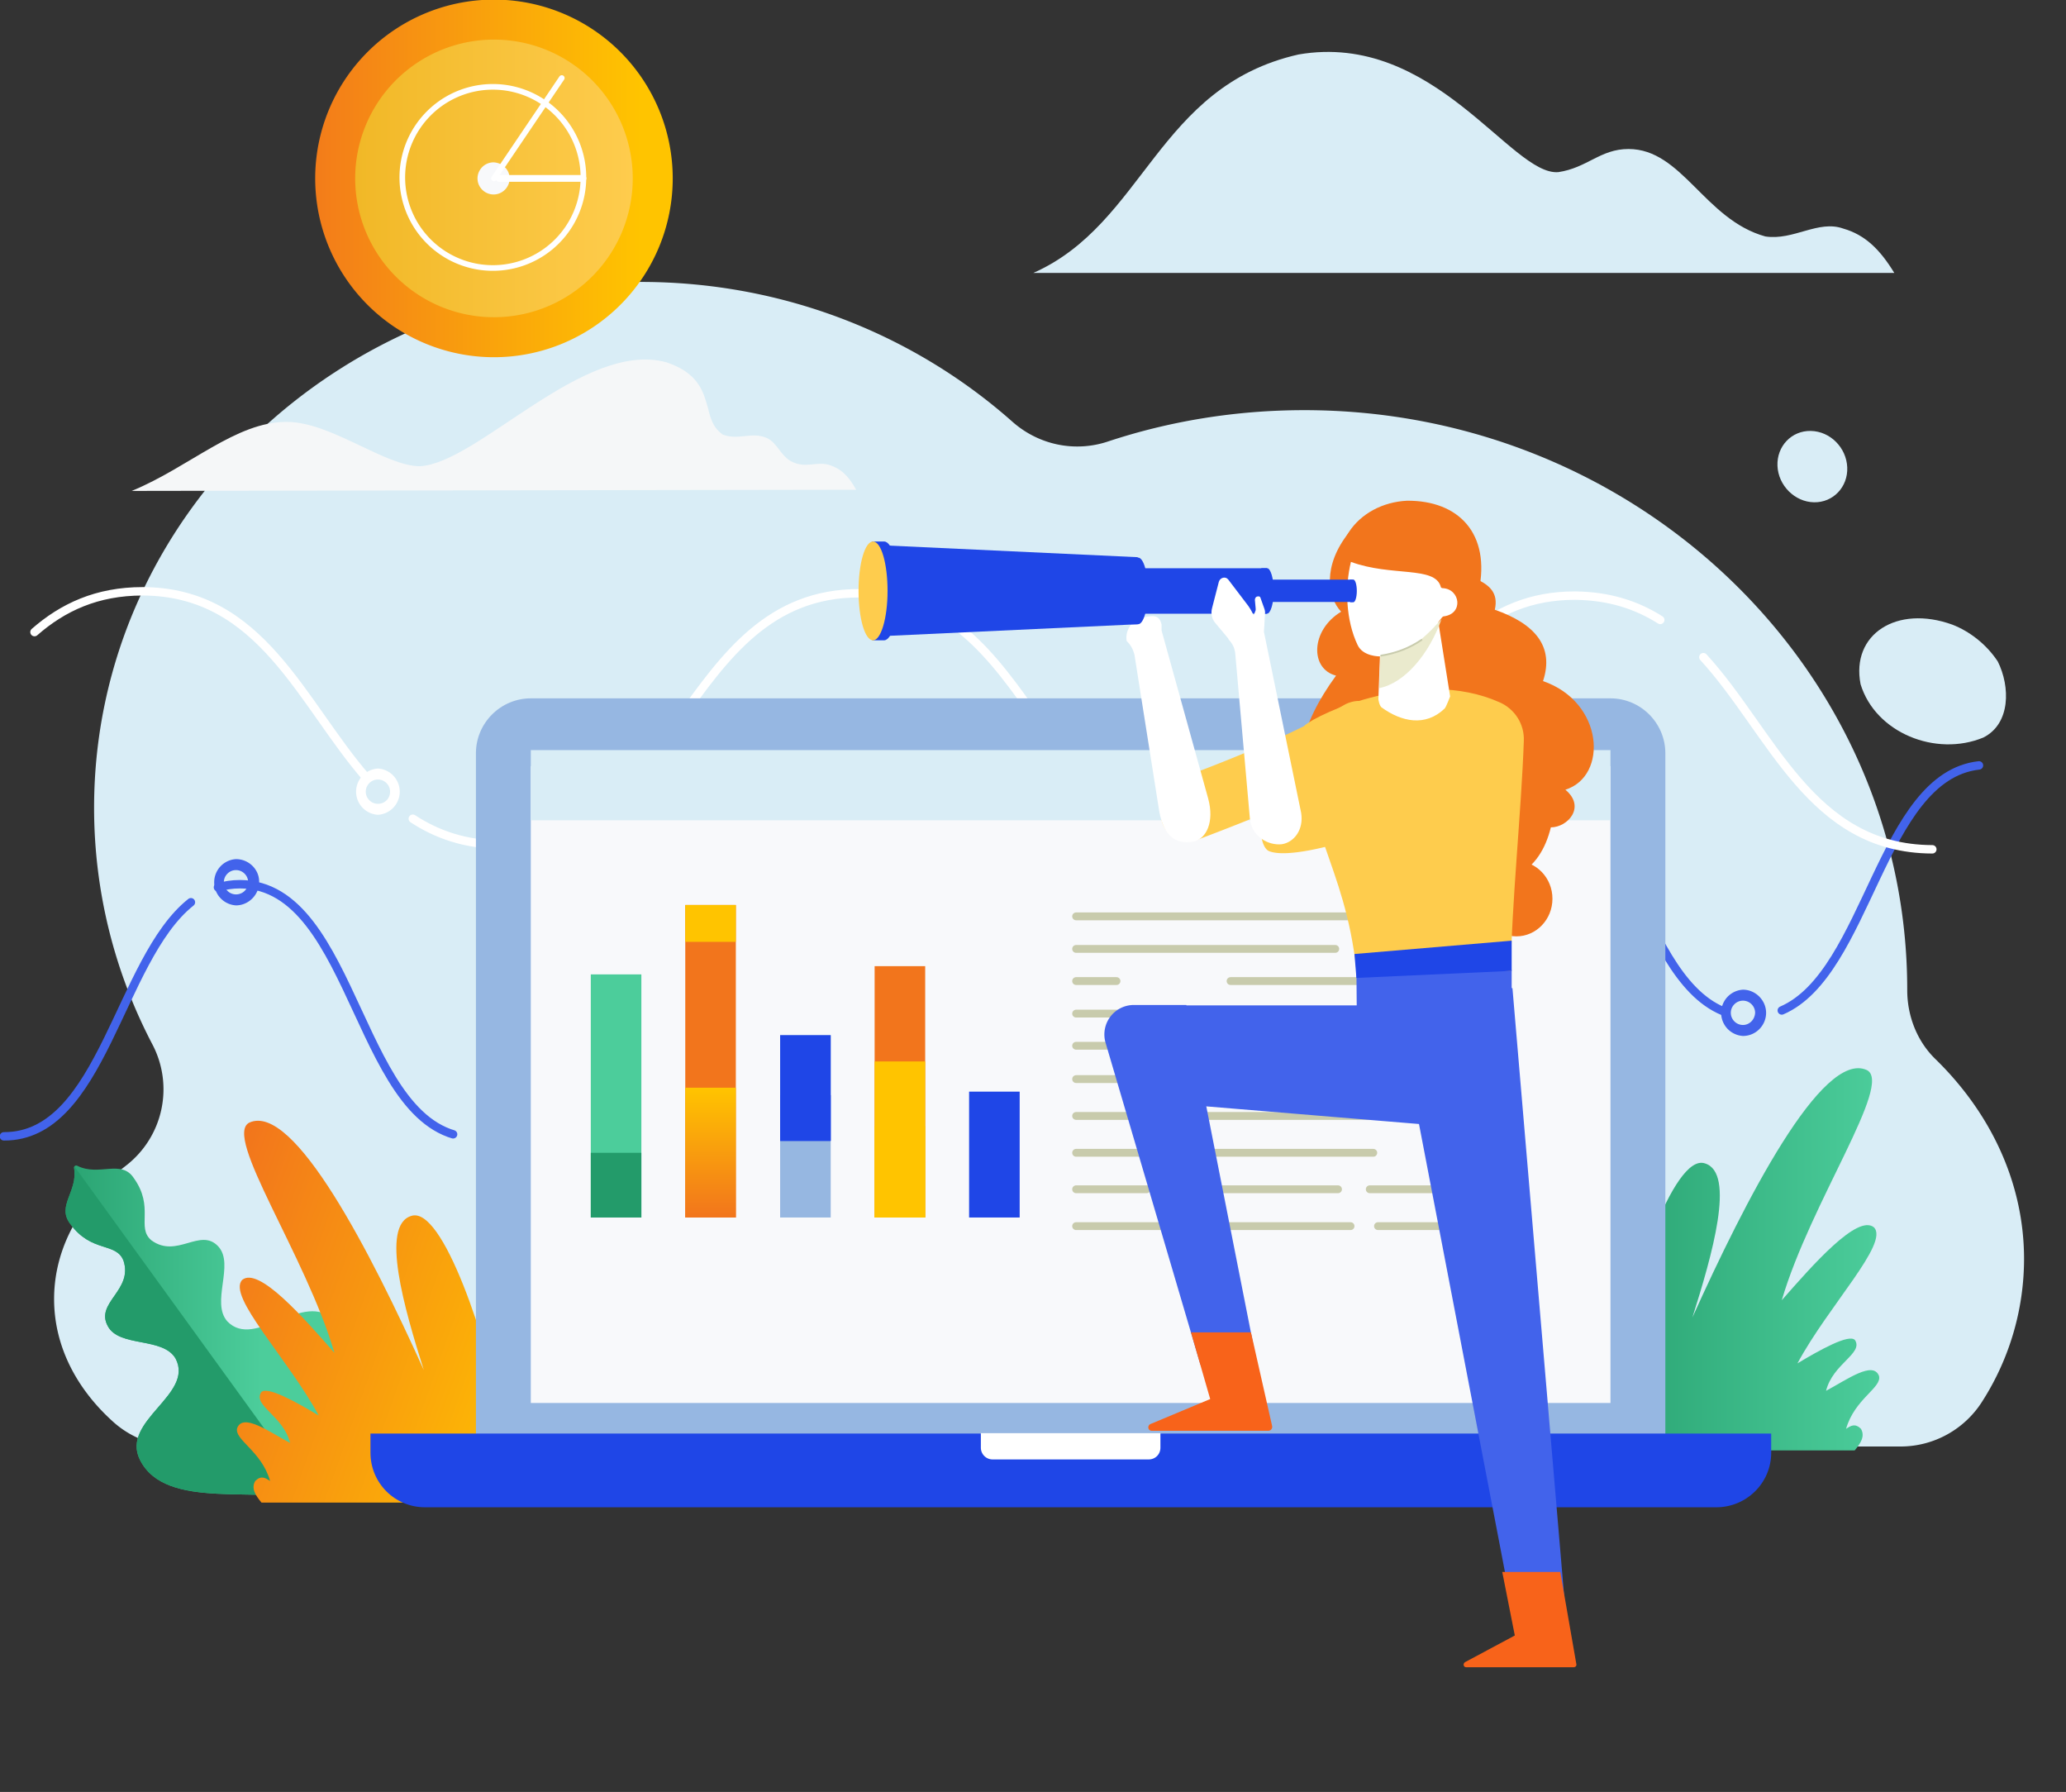 <svg xmlns="http://www.w3.org/2000/svg" xmlns:xlink="http://www.w3.org/1999/xlink" width="527" height="457" viewBox="0 0 527 457"><rect x="0" y="0" width="527" height="457" fill="#333333" stroke="none"/><defs><path id="rszta" d="M92.8 3630.3c0 12.1 5.8 23.1 15.4 31.6 4.5 3.9 10.2 6 16.2 6h439.4c8.5 0 16.4-4.4 20.9-11.6a67.47 67.47 0 0 0 10.6-36.2c0-19.4-8.5-37.2-22.5-50.9-4.8-4.6-7.3-11.1-7.3-17.7v-.1c0-81.6-68.9-147.8-153.8-147.8-17.5 0-34.4 2.8-50.1 8-8.4 2.8-17.6.9-24.3-5-24.9-22.1-58.2-35.7-94.8-35.7-77 .1-139.5 60.1-139.5 134.1 0 21.7 5.4 42.3 14.9 60.4a24.6 24.6 0 0 1-6.8 30.9c-11.3 8.7-18.3 20.7-18.3 34z"/><path id="rsztb" d="M518.6 3556.9c-23-9.4-25.3-63.1-52.7-63.2-30-.1-30.2 64.3-60.3 64.2-30-.1-29.8-64.5-59.9-64.6-2 0-3.8.3-5.6.8"/><path id="rsztc" d="M583.8 3494.2c-25.1 2.8-28.3 53-50.3 62.5"/><path id="rsztd" d="M320.3 3589.5c-30-.1-29.8-64.5-59.9-64.6-30-.1-30.2 64.3-60.3 64.2-30-.1-29.8-64.5-59.9-64.6-2 0-3.8.3-5.6.8"/><path id="rszte" d="M127.7 3529.1c-18.4 14.6-22.6 59.8-47.7 59.7"/><path id="rsztf" d="M139.2 3527.1c-1.7 0-3.1-1.4-3.1-3.1 0-1.7 1.4-3.1 3.1-3.1 1.7 0 3.1 1.4 3.1 3.1 0 1.8-1.4 3.1-3.1 3.1zm0-9a5.91 5.91 0 0 0 0 11.8c3.2 0 5.9-2.7 5.9-5.9.1-3.2-2.6-5.9-5.9-5.9z"/><path id="rsztg" d="M523.6 3560.4c-1.7 0-3.1-1.4-3.1-3.1 0-1.7 1.4-3.1 3.1-3.1 1.7 0 3.1 1.4 3.1 3.1-.1 1.8-1.5 3.1-3.1 3.1zm0-9a5.91 5.91 0 0 0 0 11.8c3.3 0 5.9-2.7 5.9-5.9s-2.7-5.9-5.9-5.9z"/><path id="rszth" d="M571.9 3515.6c-31.1-.1-40.9-29.9-58.4-49"/><path id="rszti" d="M172.6 3497.5c-16.7-19.1-26.8-47.6-57.2-47.7-11.7 0-20.4 4.1-27.6 10.4"/><path id="rsztj" d="M502.5 3457.1c-6-3.8-13-6.1-21.7-6.2-45.7-.1-45.9 64.3-91.5 64.1-45.7-.1-45.5-64.6-91.1-64.7-45.7-.1-45.9 64.3-91.5 64.1-9 0-16.3-2.6-22.4-6.6"/><path id="rsztk" d="M175.4 3504c-1.7 0-3.1-1.4-3.1-3.1 0-1.7 1.4-3.1 3.1-3.1 1.7 0 3.1 1.4 3.1 3.1 0 1.8-1.4 3.1-3.1 3.1zm0-9a5.91 5.91 0 0 0 0 11.8 5.91 5.91 0 0 0 0-11.8z"/><path id="rsztl" d="M82.8 3678.2c0-42.53 116.94-77 261.2-77s261.2 34.47 261.2 77-116.94 77-261.2 77-261.2-34.47-261.2-77z"/><path id="rsztn" d="M481.9 3668.9h70.2c1.5-1.8 2.7-3.6 1.6-5.5-1.5-1.5-2.6-.8-3.8 0 2.2-7.7 9.2-10.5 8.4-13.5-1.5-3.9-8.1.9-13.5 3.8 1.7-6.9 9.5-9.5 7.4-12.9-1.4-1.8-9.2 2.6-14.7 5.9 7.9-14.7 23.5-30.7 19.5-34.7-4.2-3.4-15.6 9.6-23.5 18.6 7.3-24.9 28.5-55.3 21.7-58.7-11.4-5.2-31.1 33.4-44.5 63.1 5-15.8 11.1-36.9 3.2-39.3-8-2.7-19.4 31.7-23.8 53.7-2.8-7.7-6.1-16.1-12-14.6-5.7 1.9.1 20.7 3.8 34.1z"/><path id="rsztp" d="M137 3636c-4.3-4.8 1.9-14.5-2.3-19.1-4.6-5-10.6 3.2-17.1-1.6-3.9-3.3.9-8.4-4.5-15.9-3.2-4.8-8.9-.3-14.4-3.1-.4-.2-.9.1-.8.6 1 6-4.5 9.6-1 14.2 5.4 7.5 11.7 4.6 13.6 9.4 2.5 7.6-7.3 10.7-4 16.7 2.9 5.5 14.1 2.7 17.3 8.3 4.8 9.2-14.1 15.8-9.1 25.8 6.6 13.2 30.6 6.3 45.1 10.6.6-15.1 14.8-35.6 4.5-46.1-7.8-8.1-20.1 7.6-27.3.2z"/><path id="rsztr" d="M97.9 3596.9c1 6-4.5 9.6-1 14.2 5.4 7.5 11.7 4.6 13.6 9.4 2.5 7.6-7.3 10.7-4 16.7 2.9 5.5 14.1 2.7 17.3 8.3 4.8 9.2-14.1 15.8-9.1 25.8 6.6 13.2 30.6 6.3 45.1 10.6v-.1L98 3596.5c-.1.1-.1.2-.1.4z"/><path id="rszts" d="M215.9 3682.2h-70.2c-1.5-1.8-2.7-3.6-1.6-5.5 1.5-1.5 2.6-.8 3.8 0-2.2-7.7-9.2-10.5-8.4-13.5 1.5-3.9 8.1.9 13.5 3.8-1.7-6.9-9.5-9.5-7.4-12.9 1.4-1.8 9.2 2.6 14.7 5.9-7.9-14.6-23.5-30.5-19.5-34.6 4.2-3.4 15.6 9.6 23.5 18.6-7.3-24.9-28.5-55.3-21.7-58.7 11.4-5.2 31.1 33.4 44.5 63.1-5-15.8-11.1-36.9-3.2-39.3 8-2.7 19.4 31.7 23.8 53.7 2.8-7.7 6.1-16.1 12-14.6 5.8 1.7-.1 20.6-3.8 34z"/><path id="rsztu" d="M410.2 3312.9c34.6-6 54.3 31 66.3 30 7.4-1.1 10.7-5.9 17.9-5.9 13.7 0 19.4 18 34.9 22.3 7.2 1.1 13.5-4.3 19.9-2 5.6 1.6 9.4 5.4 13 11.3H342.6c28.4-12.6 31.5-47.5 67.6-55.7z"/><path id="rsztv" d="M588.6 3467.7c3.2 6.4 3.3 15.9-3.7 19.4-12.1 5-27.5-1.2-31.3-13.6-2.5-12.8 9.3-20.3 23.4-15.2 4.4 1.7 8.7 5 11.6 9.4z"/><path id="rsztw" d="M550.2 3418.2c.2 5-3.6 9-8.5 8.9-4.9-.1-9.1-4.3-9.3-9.3-.2-5 3.6-9 8.5-8.9 5 .1 9.1 4.3 9.3 9.3z"/><path id="rsztx" d="M159.4 3344.5a45.6 45.6 0 1 1 91.2 0 45.6 45.6 0 0 1-91.2 0z"/><path id="rsztz" d="M169.6 3344.5a35.4 35.4 0 1 1 70.8 0 35.4 35.4 0 0 1-70.8 0z"/><path id="rsztB" d="M188.62 3360.81a23.1 23.1 0 1 1 32.67-32.66 23.1 23.1 0 0 1-32.67 32.66z"/><path id="rsztC" d="M209 3344.5c0 2.2-1.8 4.1-4.1 4.1-2.2 0-4.1-1.8-4.1-4.1 0-2.2 1.8-4.1 4.1-4.1 2.3.1 4.1 1.9 4.1 4.1z"/><path id="rsztD" d="M222.3 3318.9l-17.3 25.6"/><path id="rsztE" d="M227.7 3344.5h-21.4"/><path id="rsztF" d="M469 3571h13.7c.7 0 1.2-.7.9-1.4l-6.7-17.1c-.1-.2-.1-.3-.2-.5-.3-.9-1.5-.9-1.9 0-.1.2-.1.3-.2.5l-6.6 17.1c-.2.7.3 1.4 1 1.4zm-19.6 17.4l20.2-49.4c.2-.4.5-.6.9-.6H481c.4 0 .8.2.9.6l20.1 49.4c.3.7-.2 1.4-.9 1.4H492c-.4 0-.8-.3-.9-.6l-3.2-8.3c-.2-.4-.5-.6-.9-.6h-22.1c-.4 0-.8.3-.9.6l-3.3 8.4c-.2.4-.5.6-.9.6h-9.2c-1-.1-1.5-.9-1.2-1.5z"/><path id="rsztH" d="M490.6 3560l11.6 28.4c.3.7-.2 1.4-.9 1.4H492c-.4 0-.8-.3-.9-.6l-3.2-8.3c-.2-.4-.5-.6-.9-.6h-22.1c-.4 0-.8.3-.9.6l-3.3 8.4c-.2.4-.5.6-.9.6h-9.2c-.7 0-1.2-.7-.9-1.4l6-14.7c17.1 9.7 35.9 2.7 34.9-13.8z"/><path id="rsztI" d="M503.8 3669.8H200.4v-178.7c0-7.7 6.3-14 14-14h275.4c7.7 0 14 6.3 14 14z"/><path id="rsztJ" d="M516.8 3683.4H187.4c-7.7 0-13.9-6.2-13.9-13.9v-4.9h357.3v4.9c0 7.7-6.3 13.9-14 13.9z"/><path id="rsztK" d="M214.4 3656.8v-162.4h275.4v162.4z"/><path id="rsztL" d="M372 3671.2h-39.8a3 3 0 0 1-3-3v-3.7H375v3.7c0 1.7-1.3 3-3 3z"/><path id="rsztM" d="M214.4 3508.2v-17.9h275.4v17.9z"/><path id="rsztN" d="M112.6 3424.2l184.8-.3c-1.5-2.6-3.1-5-6.5-6.2-3.5-1.3-6.3 1-10.2-1.1-2.7-1.6-3.5-4.7-6.1-5.9-3.9-1.7-7.3.7-11.3-.9-3.1-2.3-3.2-5.3-4.1-8.1-1.2-4.1-3.1-7.9-10.2-10.3-21-5.8-48 25.7-62.9 26.5-8.9 0-22.7-11.3-33.9-11.3-13-.1-24.8 11.5-39.6 17.6z"/><path id="rsztO" d="M441.6 3532.7h7.7"/><path id="rsztP" d="M353.5 3532.7h77"/><path id="rsztQ" d="M429.3 3541h20"/><path id="rsztR" d="M353.5 3541h66.1"/><path id="rsztS" d="M392.9 3549.2h56.4"/><path id="rsztT" d="M353.5 3549.2h10.3"/><path id="rsztU" d="M434 3557.5h15.3"/><path id="rsztV" d="M353.5 3557.5h67.7"/><path id="rsztW" d="M353.5 3565.7h82.7"/><path id="rsztX" d="M438.7 3574.2h10.6"/><path id="rsztY" d="M423.5 3574.2h9.8"/><path id="rsztZ" d="M353.5 3574.2H418"/><path id="rsztaa" d="M353.5 3583.6h95.8"/><path id="rsztab" d="M353.5 3593h75.8"/><path id="rsztac" d="M428.4 3602.3h20.9"/><path id="rsztad" d="M386.4 3602.3h33.9"/><path id="rsztae" d="M353.5 3602.3h18"/><path id="rsztaf" d="M430.5 3611.7h18.8"/><path id="rsztag" d="M391.4 3611.7h32.1"/><path id="rsztah" d="M353.5 3611.7h26.3"/><path id="rsztai" d="M464.6 3546.4v11.9h-39.5l-.1-11.9z"/><path id="rsztaj" d="M386 3581.1l56.7 4.7c11.8 1 21.9-8.4 21.9-20.2v-10.2h-88.4z"/><path id="rsztak" d="M478.3 3500.4c10.9-3.4 9.9-22.3-5.7-27.7 2.9-8.8-2-14.6-12.3-18.2 1-4.4-1.5-6.4-4.9-7.9v2.7l-7.6-4.7-24.7-9.8c-6.8 8.5-5.5 16.5-2 20.2-7.8 4.7-8 14.6-1.3 16.3-18.7 25.6-8.4 43.9 25.3 54.2 7.3 1.2 14.8.3 20.9-3.2 4.6-2.6 7.2-6.7 8.6-12.3 4.3 0 9-5.2 3.7-9.6z"/><path id="rsztal" d="M456.6 3528.2c0-5.3 4.12-9.6 9.2-9.6 5.08 0 9.2 4.3 9.2 9.6s-4.12 9.6-9.2 9.6c-5.08 0-9.2-4.3-9.2-9.6z"/><path id="rsztam" d="M424.4 3442.5c5.5 5.8 13.5 5.8 23.2 6.5l8.6.8c3.1-14.7-5.1-23.2-18.3-23.1-12.4.6-22.2 11.9-15 26.8z"/><path id="rsztan" d="M431.7 3482.9c1.4 4.3-1.6 9.2-5.5 11.7-8.6 5.7-29.9 14.1-41.6 18.5a7 7 0 0 1-9.4-5.5l-1.2-8.1s1.1 0 4.9-1.6c16.1-5.9 30.9-12.2 43.3-19.3 5.5-2.6 8.6 1.5 9.5 4.3z"/><path id="rsztap" d="M370.4 3456.5c-2.6.5-4.5 3.3-4 6 1 .9 1.7 2.2 2 3.6l6.3 39.8c1.3 7.5 5.4 8.4 8.9 7.7 3.1-.8 5.2-4.9 3.6-10.9l-11.9-42.9v-1.5c-.6-2.7-2.3-2.3-4.9-1.8z"/><path id="rsztaq" d="M411.7 3484.1c3.4-3.1 29.4-15.1 49.8-6 3.9 1.7 6.4 5.6 6.2 9.9-.6 17.5-3.2 42.5-3.3 58.6l-39.4-.2c-3-27.5-14-35.8-13.3-62.3z"/><path id="rsztar" d="M464.6 3546.6l-39.6 1.8-.5-6.1 40.1-3.4z"/><path id="rsztas" d="M423.6 3442.3c-1.6 6.5-1.3 14.9 1.7 21.2 1.4 3 5.7 2.9 5.7 2.9l-.4 10.9s.2 1.6.8 2.1c5.1 3.7 11.2 5 16.1.3.4-.4 1.4-3.1 1.4-3.1l-3-18.9s1-1.5 1.3-1.5c5.2-.6 4.3-7-.2-7.2-.3 0-.5-.2-.5-.4-1.5-5.3-12.6-2.5-22.9-6.3z"/><path id="rsztat" d="M446.7 3456.9c-5.2 5.8-8.6 8.5-15.6 9.4l-.3 8.2c6.6-1.3 12.8-8.8 15.9-17.6z"/><path id="rsztau" d="M441.6 3462.2c-3.1 2.1-6.5 3.4-10.3 4"/><path id="rsztav" d="M368.3 3555.3h13.3l18.1 91.7h-14.5l-24.2-82.1a7.52 7.52 0 0 1 7.3-9.6z"/><path id="rsztaw" d="M382.8 3638.8h15.3l5.4 23.9c.1.6-.3 1.2-1 1.2h-29.7c-1 0-1.2-1.3-.4-1.7l15.3-6.4z"/><path id="rsztax" d="M464.8 3551h-13.6c-7.6 0-13.9 5.9-14.3 13.5l27.5 143.3 13.9 1.9z"/><path id="rsztay" d="M462.2 3699.9H477l4.1 23.5c.1.4-.2.8-.7.8H453c-.7 0-.9-.9-.3-1.3l12.7-6.8z"/><path id="rsztaz" d="M402.16 3443.92v11.6h-39v-11.6z"/><path id="rsztaA" d="M369.2 3458.2l-66.5 3.1V3438l66.5 3.1z"/><path id="rsztaB" d="M423.72 3446.82v5.7h-31.6v-5.7z"/><path id="rsztaC" d="M300.8 3449.7c0 6.1-.9 11.4.8 12.6h2.9c2 0 3.7-5.6 3.7-12.6 0-6.9-1.6-12.6-3.7-12.6h-3c-1.6 1.4-.7 6.7-.7 12.6z"/><path id="rsztaD" d="M298 3449.7c0 6.9 1.6 12.6 3.7 12.6 2 0 3.7-5.6 3.7-12.6 0-6.9-1.6-12.6-3.7-12.6s-3.7 5.7-3.7 12.6z"/><path id="rsztaE" d="M366.8 3449.7c0 4.1-.6 7.7.5 8.5h2c1.4 0 2.5-3.8 2.5-8.5s-1.1-8.5-2.5-8.5h-2c-1.1.9-.5 4.5-.5 8.5z"/><path id="rsztaF" d="M400.5 3449.7c0 2.8-.4 5.3.4 5.8h1.3c.9 0 1.7-2.6 1.7-5.8 0-3.2-.8-5.8-1.7-5.8h-1.4c-.7.6-.3 3.1-.3 5.8z"/><path id="rsztaG" d="M423.3 3449.7c0 1.4-.2 2.6.2 2.9h.7c.5 0 .9-1.3.9-2.9 0-1.6-.4-2.9-.9-2.9h-.7c-.4.4-.2 1.6-.2 2.9z"/><path id="rsztaH" d="M467.3 3488.1c1 5.8-3.9 6.8-8.4 9.7-14.4 9.3-47.9 21.4-56.1 18.3-2.4-.9-2.5-7-2.3-9.6a7.1 7.1 0 0 1 4.2-5.6c18.9-6.8 36.2-14.1 50.8-22.3 4.2-2.2 9.2 1.3 10.1 4 .7 1.9 1.4 3.7 1.7 5.5z"/><path id="rsztaJ" d="M401.5 3458.6l.2-3.5c0-.3-.1-.6-.2-.9l-1-2.8c-.1-.2-.2-.3-.4-.3h-.2c-.5 0-.8.4-.8.9l.2 2.2v.4l-1.1 3z"/><path id="rsztaK" d="M396.8 3456.4c-2.6.3-4.7 3-4.4 5.7 1 1 1.6 2.3 1.7 3.7l3.7 41.7c.3 4.8 4.7 7.2 8.2 6.8 3.1-.5 5.6-3.7 4.9-8l-9.5-46.2.1-1.5c-.3-2.8-2.1-2.5-4.7-2.2z"/><path id="rsztaL" d="M399 3463.4c1.1-3.1.9-6.3-1.6-9.9l-5.1-6.7c-.7-.9-2.1-.5-2.4.6l-1.7 6.6c-.4 1.4-.1 2.9.9 4l4.6 5.5z"/><path id="rsztaM" d="M302.1 3609.5v-64.1H315v64.1z"/><path id="rsztaN" d="M302.1 3609.5v-39.8H315v39.8z"/><path id="rsztaP" d="M302.1 3609.5v-23.3H315v23.3z"/><path id="rsztaQ" d="M253.8 3609.5v-79.7h12.9v79.7z"/><path id="rsztaR" d="M253.8 3539.2v-9.4h12.9v9.4z"/><path id="rsztaS" d="M253.8 3609.5v-33.1h12.9v33.1z"/><path id="rsztaU" d="M278 3609.5V3563h12.9v46.5z"/><path id="rsztaV" d="M278 3590v-27h12.9v27z"/><path id="rsztaW" d="M278 3589.9v-11.6h12.9v11.6z"/><path id="rsztaY" d="M229.7 3609.5v-62h12.9v62z"/><path id="rsztba" d="M229.7 3609.5V3593h12.9v16.5z"/><path id="rsztbb" d="M326.2 3609.5v-32.1h12.9v32.1z"/><radialGradient id="rsztm" cx="0" cy="0" r="0" gradientUnits="userSpaceOnUse"><stop offset="0" stop-color="#96b7e1"/><stop offset="1" stop-color="#a1bee4" stop-opacity="0"/></radialGradient><linearGradient id="rszto" x1="475.73" x2="558.41" y1="3620.17" y2="3620.17" gradientUnits="userSpaceOnUse"><stop offset="0" stop-color="#239b6a"/><stop offset="1" stop-color="#4ccd9b"/></linearGradient><linearGradient id="rsztq" x1="86.11" x2="145.49" y1="3591.41" y2="3591.41" gradientUnits="userSpaceOnUse"><stop offset="0" stop-color="#239b6a"/><stop offset="1" stop-color="#4ccd9b"/></linearGradient><linearGradient id="rsztt" x1="127.14" x2="223.44" y1="3626.77" y2="3661.1" gradientUnits="userSpaceOnUse"><stop offset="0" stop-color="#f2751c"/><stop offset="1" stop-color="#ffc400"/></linearGradient><linearGradient id="rszty" x1="151.4" x2="242.55" y1="3331.43" y2="3331.43" gradientUnits="userSpaceOnUse"><stop offset="0" stop-color="#f2751c"/><stop offset="1" stop-color="#ffc400"/></linearGradient><linearGradient id="rsztA" x1="169.58" x2="240.33" y1="3344.54" y2="3344.54" gradientUnits="userSpaceOnUse"><stop offset="0" stop-color="#f1b827"/><stop offset="1" stop-color="#fecc4d"/></linearGradient><linearGradient id="rsztG" x1="449.33" x2="502.23" y1="3564.05" y2="3564.05" gradientUnits="userSpaceOnUse"><stop offset="0" stop-color="#f2751c"/><stop offset="1" stop-color="#ffc400"/></linearGradient><linearGradient id="rsztao" x1="565.27" x2="569.17" y1="4364.17" y2="4321.26" gradientUnits="userSpaceOnUse"><stop offset="0" stop-color="#f1b827"/><stop offset="1" stop-color="#fecc4d"/></linearGradient><linearGradient id="rsztaI" x1="-670.77" x2="-663.73" y1="4102.87" y2="4042.08" gradientUnits="userSpaceOnUse"><stop offset="0" stop-color="#f1b827"/><stop offset="1" stop-color="#fecc4d"/></linearGradient><linearGradient id="rsztaO" x1="196.66" x2="209.57" y1="3589.58" y2="3589.58" gradientUnits="userSpaceOnUse"><stop offset="0" stop-color="#f2751c"/><stop offset="1" stop-color="#ffc400"/></linearGradient><linearGradient id="rsztaT" x1="154.87" x2="154.87" y1="3609.49" y2="3576.43" gradientUnits="userSpaceOnUse"><stop offset="0" stop-color="#f2751c"/><stop offset="1" stop-color="#ffc400"/></linearGradient><linearGradient id="rsztaX" x1="172.54" x2="185.44" y1="3584.09" y2="3584.09" gradientUnits="userSpaceOnUse"><stop offset="0" stop-color="#4263eb"/><stop offset="1" stop-color="#1f46e7"/></linearGradient><linearGradient id="rsztaZ" x1="124.22" x2="137.13" y1="3578.48" y2="3578.48" gradientUnits="userSpaceOnUse"><stop offset="0" stop-color="#239b6a"/><stop offset="1" stop-color="#4ccd9b"/></linearGradient></defs><g><g transform="translate(-79 -3299)"><g><use fill="#d9edf6" xlink:href="#rszta"/></g><g><g><g><use fill="#fff" fill-opacity="0" stroke="#4263eb" stroke-dasharray="176.12 15.9" stroke-linecap="round" stroke-miterlimit="50" stroke-width="2.15" xlink:href="#rsztb"/></g><g><use fill="#fff" fill-opacity="0" stroke="#4263eb" stroke-dasharray="176.12 15.9" stroke-linecap="round" stroke-miterlimit="50" stroke-width="2.15" xlink:href="#rsztc"/></g></g><g><g><use fill="#fff" fill-opacity="0" stroke="#4263eb" stroke-dasharray="176.12 15.9" stroke-linecap="round" stroke-miterlimit="50" stroke-width="2.15" xlink:href="#rsztd"/></g><g/><g><use fill="#fff" fill-opacity="0" stroke="#4263eb" stroke-linecap="round" stroke-miterlimit="50" stroke-width="2.15" xlink:href="#rszte"/></g></g><g><use fill="#4263eb" xlink:href="#rsztf"/></g><g><use fill="#4263eb" xlink:href="#rsztg"/></g></g><g><g><g><use fill="#fff" fill-opacity="0" stroke="#fff" stroke-linecap="round" stroke-miterlimit="50" stroke-width="2.15" xlink:href="#rszth"/></g><g><use fill="#fff" fill-opacity="0" stroke="#fff" stroke-dasharray="161.6 14.59" stroke-linecap="round" stroke-miterlimit="50" stroke-width="2.15" xlink:href="#rszti"/></g><g><use fill="#fff" fill-opacity="0" stroke="#fff" stroke-dasharray="161.6 14.59" stroke-linecap="round" stroke-miterlimit="50" stroke-width="2.15" xlink:href="#rsztj"/></g></g><g><use fill="#fff" xlink:href="#rsztk"/></g></g><g><use fill="url(#rsztm)" xlink:href="#rsztl"/></g><g><use fill="url(#rszto)" xlink:href="#rsztn"/></g><g><g><use fill="url(#rsztq)" xlink:href="#rsztp"/></g><g><use fill="#239b6a" xlink:href="#rsztr"/></g></g><g><use fill="url(#rsztt)" xlink:href="#rszts"/></g><g><use fill="#d9edf6" xlink:href="#rsztu"/></g><g><use fill="#d9edf6" xlink:href="#rsztv"/></g><g><use fill="#d9edf6" xlink:href="#rsztw"/></g><g><g><use fill="url(#rszty)" xlink:href="#rsztx"/></g><g><use fill="url(#rsztA)" xlink:href="#rsztz"/></g><g><use fill="#fff" fill-opacity="0" stroke="#fff" stroke-linecap="round" stroke-miterlimit="50" stroke-width="1.44" xlink:href="#rsztB"/></g><g><use fill="#f8f9fb" xlink:href="#rsztC"/></g><g><use fill="#fff" fill-opacity="0" stroke="#fff" stroke-linecap="round" stroke-miterlimit="50" stroke-width="1.44" xlink:href="#rsztD"/></g><g><use fill="#fff" fill-opacity="0" stroke="#fff" stroke-linecap="round" stroke-miterlimit="50" stroke-width="1.73" xlink:href="#rsztE"/></g></g><g><g><use fill="url(#rsztG)" xlink:href="#rsztF"/></g><g><use fill="#f2751c" xlink:href="#rsztH"/></g></g><g><use fill="#96b7e2" xlink:href="#rsztI"/></g><g><use fill="#1f46e7" xlink:href="#rsztJ"/></g><g><use fill="#f8f9fb" xlink:href="#rsztK"/></g><g><use fill="#fff" xlink:href="#rsztL"/></g><g><use fill="#d9edf6" xlink:href="#rsztM"/></g><g><use fill="#f5f7f8" xlink:href="#rsztN"/></g><g><g><g><g><g><g><g><use fill="#fff" fill-opacity="0" stroke="#c8cbac" stroke-linecap="round" stroke-miterlimit="50" stroke-width="2" xlink:href="#rsztO"/></g></g><g><g><use fill="#fff" fill-opacity="0" stroke="#c8cbac" stroke-linecap="round" stroke-miterlimit="50" stroke-width="2" xlink:href="#rsztP"/></g></g><g><g><use fill="#fff" fill-opacity="0" stroke="#c8cbac" stroke-linecap="round" stroke-miterlimit="50" stroke-width="2" xlink:href="#rsztQ"/></g></g><g><g><use fill="#fff" fill-opacity="0" stroke="#c8cbac" stroke-linecap="round" stroke-miterlimit="50" stroke-width="2" xlink:href="#rsztR"/></g></g><g><g><use fill="#fff" fill-opacity="0" stroke="#c8cbac" stroke-linecap="round" stroke-miterlimit="50" stroke-width="2" xlink:href="#rsztS"/></g></g><g><g><use fill="#fff" fill-opacity="0" stroke="#c8cbac" stroke-linecap="round" stroke-miterlimit="50" stroke-width="2" xlink:href="#rsztT"/></g></g><g><g><use fill="#fff" fill-opacity="0" stroke="#c8cbac" stroke-linecap="round" stroke-miterlimit="50" stroke-width="2" xlink:href="#rsztU"/></g></g><g><g><use fill="#fff" fill-opacity="0" stroke="#c8cbac" stroke-linecap="round" stroke-miterlimit="50" stroke-width="2" xlink:href="#rsztV"/></g></g><g><g><use fill="#fff" fill-opacity="0" stroke="#c8cbac" stroke-linecap="round" stroke-miterlimit="50" stroke-width="2" xlink:href="#rsztW"/></g></g></g></g><g><g><g><g><use fill="#fff" fill-opacity="0" stroke="#c8cbac" stroke-linecap="round" stroke-miterlimit="50" stroke-width="2" xlink:href="#rsztX"/></g></g><g><g><use fill="#fff" fill-opacity="0" stroke="#c8cbac" stroke-linecap="round" stroke-miterlimit="50" stroke-width="2" xlink:href="#rsztY"/></g></g><g><g><use fill="#fff" fill-opacity="0" stroke="#c8cbac" stroke-linecap="round" stroke-miterlimit="50" stroke-width="2" xlink:href="#rsztZ"/></g></g><g><g><use fill="#fff" fill-opacity="0" stroke="#c8cbac" stroke-linecap="round" stroke-miterlimit="50" stroke-width="2" xlink:href="#rsztaa"/></g></g><g><g><use fill="#fff" fill-opacity="0" stroke="#c8cbac" stroke-linecap="round" stroke-miterlimit="50" stroke-width="2" xlink:href="#rsztab"/></g></g><g><g><use fill="#fff" fill-opacity="0" stroke="#c8cbac" stroke-linecap="round" stroke-miterlimit="50" stroke-width="2" xlink:href="#rsztac"/></g></g><g><g><use fill="#fff" fill-opacity="0" stroke="#c8cbac" stroke-linecap="round" stroke-miterlimit="50" stroke-width="2" xlink:href="#rsztad"/></g></g><g><g><use fill="#fff" fill-opacity="0" stroke="#c8cbac" stroke-linecap="round" stroke-miterlimit="50" stroke-width="2" xlink:href="#rsztae"/></g></g><g><g><use fill="#fff" fill-opacity="0" stroke="#c8cbac" stroke-linecap="round" stroke-miterlimit="50" stroke-width="2" xlink:href="#rsztaf"/></g></g><g><g><use fill="#fff" fill-opacity="0" stroke="#c8cbac" stroke-linecap="round" stroke-miterlimit="50" stroke-width="2" xlink:href="#rsztag"/></g></g><g><g><use fill="#fff" fill-opacity="0" stroke="#c8cbac" stroke-linecap="round" stroke-miterlimit="50" stroke-width="2" xlink:href="#rsztah"/></g></g></g></g></g></g></g><g><g><use fill="#4263eb" xlink:href="#rsztai"/></g><g/><g><use fill="#4263eb" xlink:href="#rsztaj"/></g><g><use fill="#f2751c" xlink:href="#rsztak"/></g><g><use fill="#f2751c" xlink:href="#rsztal"/></g><g><use fill="#f2751c" xlink:href="#rsztam"/></g><g><use fill="url(#rsztao)" xlink:href="#rsztan"/></g><g><use fill="#fff" xlink:href="#rsztap"/></g><g><use fill="#fecc4d" xlink:href="#rsztaq"/></g><g><use fill="#1f46e7" xlink:href="#rsztar"/></g><g><g><use fill="#fff" xlink:href="#rsztas"/></g><g><use fill="#eaeacd" xlink:href="#rsztat"/></g><g><use fill="#fff" fill-opacity="0" stroke="#c8cbac" stroke-linecap="round" stroke-miterlimit="50" stroke-width=".45" xlink:href="#rsztau"/></g></g><g><g><use fill="#4263eb" xlink:href="#rsztav"/></g><g><use fill="#f8631a" xlink:href="#rsztaw"/></g></g><g><use fill="#4263eb" xlink:href="#rsztax"/></g><g><use fill="#f8631a" xlink:href="#rsztay"/></g><g><g><use fill="#1f46e7" xlink:href="#rsztaz"/></g><g><use fill="#1f46e7" xlink:href="#rsztaA"/></g><g><use fill="#1f46e7" xlink:href="#rsztaB"/></g><g><use fill="#1f46e7" xlink:href="#rsztaC"/></g><g><use fill="#fecc4d" xlink:href="#rsztaD"/></g><g><use fill="#1f46e7" xlink:href="#rsztaE"/></g><g><use fill="#1f46e7" xlink:href="#rsztaF"/></g><g><use fill="#1f46e7" xlink:href="#rsztaG"/></g></g><g><g><use fill="url(#rsztaI)" xlink:href="#rsztaH"/></g><g><use fill="#fff" xlink:href="#rsztaJ"/></g><g><use fill="#fff" xlink:href="#rsztaK"/></g><g><use fill="#fff" xlink:href="#rsztaL"/></g></g></g><g><g><g><use fill="#f2751c" xlink:href="#rsztaM"/></g><g><use fill="url(#rsztaO)" xlink:href="#rsztaN"/></g><g><use fill="#ffc400" xlink:href="#rsztaP"/></g></g><g><use fill="#f2751c" xlink:href="#rsztaQ"/></g><g><use fill="#ffc400" xlink:href="#rsztaR"/></g><g><use fill="url(#rsztaT)" xlink:href="#rsztaS"/></g><g><use fill="#96b7e1" xlink:href="#rsztaU"/></g><g><use fill="#1f46e7" xlink:href="#rsztaV"/></g><g><use fill="url(#rsztaX)" xlink:href="#rsztaW"/></g><g><g><use fill="url(#rsztaZ)" xlink:href="#rsztaY"/></g><g><use fill="#239b6a" xlink:href="#rsztba"/></g></g><g><use fill="#1f46e7" xlink:href="#rsztbb"/></g></g></g></g></svg>